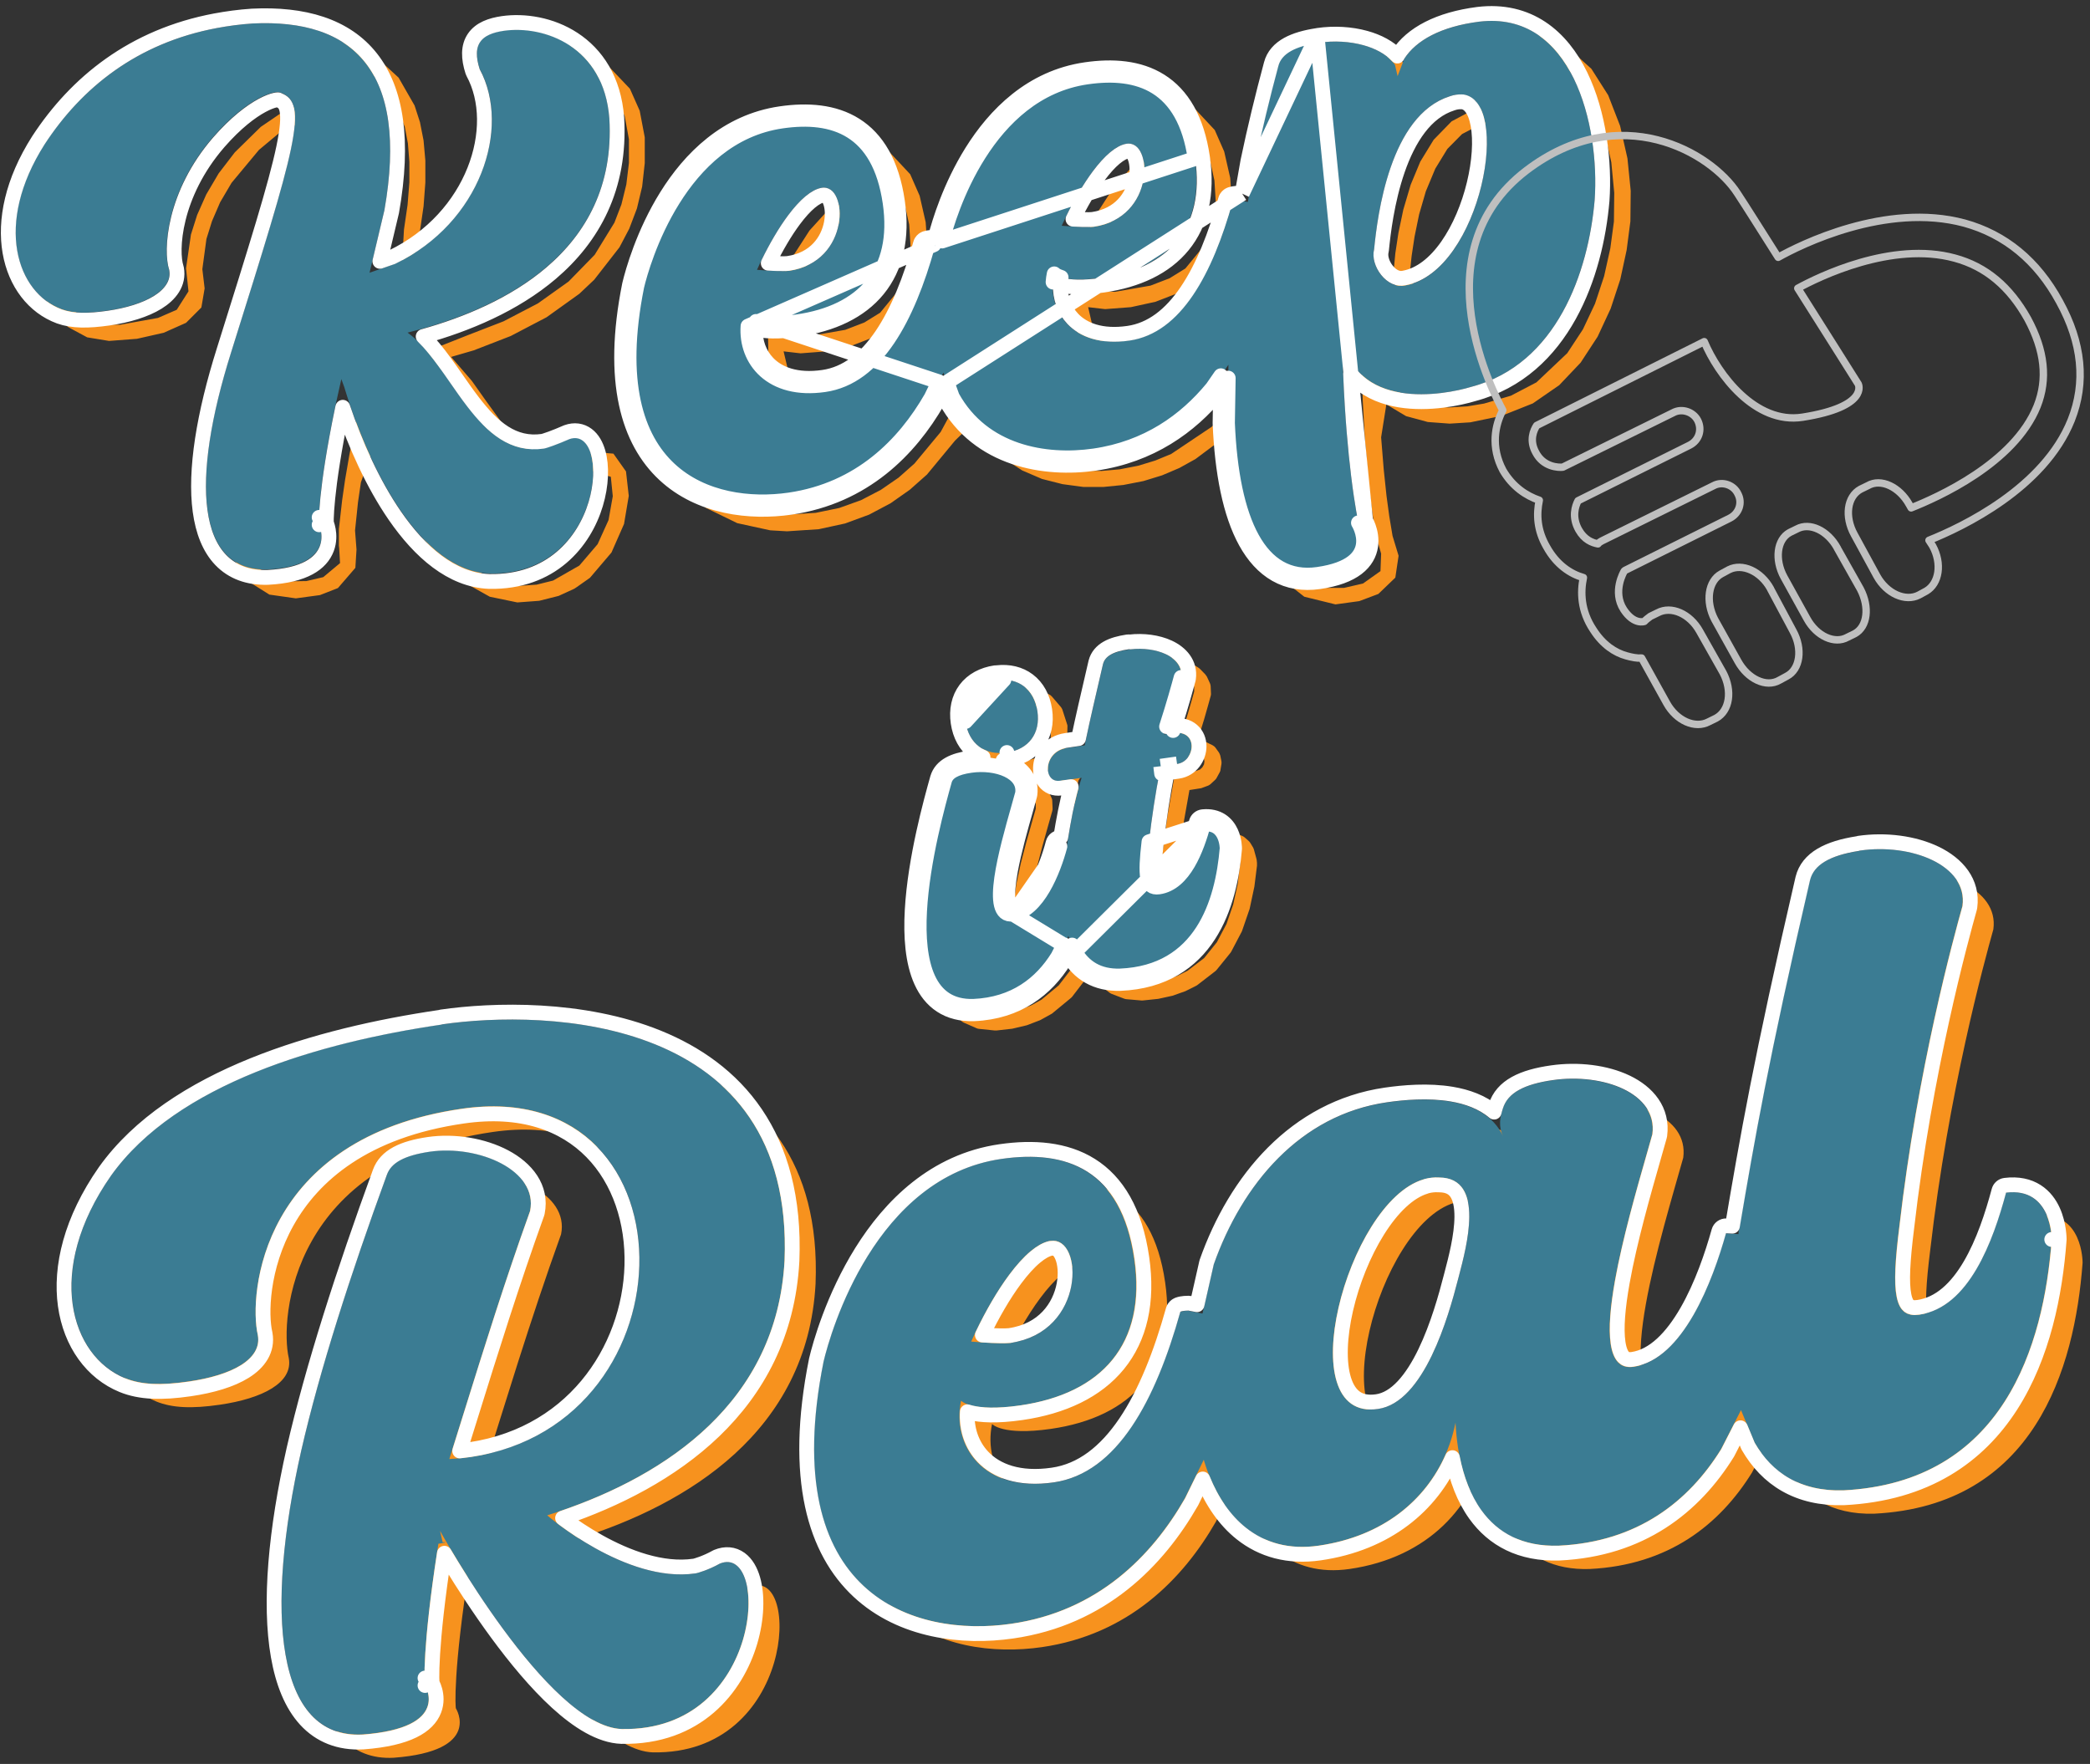 <svg width="282" height="238" viewBox="0 0 282 238" fill="none" xmlns="http://www.w3.org/2000/svg">
<rect x="0" y="0" width="282" height="238" fill="#333333" stroke="none"/>
<path fill-rule="evenodd" clip-rule="evenodd" d="M32.718 5.5L37.648 4.862L42.6 4.972L46.959 5.874L50.767 7.701L53.782 10.474L55.939 14.238L56.665 16.483L57.15 18.948L57.392 21.656V24.627L57.15 27.841L56.643 31.319L55.081 37.878L60.275 35.105L63.401 32.309L65.844 29.14L67.583 25.728L68.617 22.228L68.948 18.75L68.529 15.449L67.385 12.521L66.922 9.99C67.495 7.855 67.605 7.657 67.781 7.525L71.369 5.83L73.724 5.676L76.167 5.94L78.632 6.644C81.076 7.899 81.141 7.943 81.207 7.987L84.993 11.971L86.314 14.943L86.996 18.53V22.008L86.644 25.178L85.94 28.127L84.905 30.856L83.585 33.366L80.173 37.746L78.17 39.639L73.746 42.808L68.903 45.34L63.907 47.276L60.87 48.157L63.665 51.392L65.646 54.188L67.627 56.917L69.63 59.25L72.975 61.672L75.507 62.266L77.994 61.848L80.107 60.989L82.77 61.209L84.465 63.608L84.839 66.91L84.201 70.696L82.506 74.548L79.601 77.96C77.598 79.368 77.554 79.412 77.488 79.434L75.375 80.403L72.755 81.063L69.806 81.283L66.086 80.513L62.696 78.62L59.637 75.847L56.93 72.413L54.508 68.451L52.395 64.181L50.59 59.757L48.697 65.083L48.301 67.791L47.905 71.576L48.103 74.152L47.949 76.617L45.594 79.346L43.173 80.293L39.915 80.733L36.349 80.227L33.51 78.444L31.617 75.516L30.627 71.731L30.428 67.218L30.935 62.068L32.079 56.279L33.84 49.984L35.403 44.987L36.79 40.519L38.022 36.513L39.101 32.947L40.025 29.8L40.796 27.026L41.412 24.627L42.204 20.863L42.402 18.332L41.148 16.285L37.868 17.782L34.941 20.225L31.243 24.671L29.702 27.291L28.602 29.844L27.853 32.243L27.303 36.315L27.611 38.912L27.171 41.488L25.102 43.557L22.086 44.899L18.477 45.714L14.713 46L11.763 45.516C9.298 44.195 9.21 44.151 9.122 44.063C7.273 42.236 7.229 42.17 7.163 42.082L5.842 39.793L4.94 36.799L4.698 33.41L5.204 29.668L6.525 25.728L8.726 21.612L10.773 18.75L13.062 16.087L15.615 13.622L18.455 11.399L21.558 9.44L24.97 7.767L28.668 6.424L32.674 5.434L32.718 5.5ZM33.246 7.635L29.46 8.559L25.982 9.814L22.791 11.377L19.863 13.226L17.2 15.317L14.779 17.628L12.6 20.137L10.663 22.822L8.616 26.63L7.405 30.196L6.921 33.476L7.097 36.403L7.823 38.89L10.553 42.478L13.458 43.755L16.188 43.821L21.316 42.896L23.847 41.796L25.432 39.309L25.102 36.205L25.762 31.649L26.599 29.008L27.831 26.234L29.504 23.395L31.683 20.555L35.183 17.122L38.154 15.097L40.267 14.238L43.371 15.097C44.471 17.056 44.493 17.166 44.515 17.298L44.581 19.763L44.053 23.131L42.931 27.665L42.16 30.46L41.236 33.63L40.157 37.196L38.925 41.202L37.538 45.67L35.997 50.6L34.28 56.741L33.158 62.31L32.674 67.24L32.828 71.334L33.664 74.592L35.073 76.815L38.352 78.444L41.346 78.4L43.613 77.871L45.88 75.979C45.77 73.844 45.748 73.755 45.726 73.668V71.378L46.166 67.482L46.562 64.731L47.135 61.407L47.905 57.489L48.742 53.726L51.251 54.694L52.66 58.942L54.398 63.212L56.423 67.306L58.712 71.048L61.266 74.284L63.973 76.771L66.879 78.422L69.85 79.06L72.403 78.884L74.626 78.334L78.17 76.309L80.635 73.425L82.11 70.168L82.682 66.954L82.418 64.335L79.777 63.498L77.4 64.313L73.812 64.225L70.73 62.948L68.177 60.879L65.866 58.194L63.885 55.443L61.992 52.757L60.055 50.336C57.678 48.179 57.568 47.761 57.656 47.386L63.159 45.207L67.935 43.358L72.579 40.937L76.717 37.988L80.239 34.378L82.902 30.042L83.849 27.577L84.509 24.891L84.861 21.986V18.794L84.289 15.669L83.21 13.16L79.953 9.726L75.881 8.075L71.897 7.943L69.498 9V11.663L70.774 15.031L71.215 18.662L70.862 22.514L69.718 26.432L67.803 30.196L65.14 33.696L61.728 36.777L57.59 39.286L53.958 40.585L54.508 30.966L54.993 27.643L55.235 24.605V21.832L55.037 19.345L54.618 17.122L53.144 13.358L50.965 10.606L48.169 8.691L42.446 7.129L37.846 7.019L33.224 7.613L33.246 7.635ZM181.467 7.459C181.467 7.459 181.577 7.459 181.643 7.459L184.725 7.327L187.872 7.811L190.689 8.978L193.903 8.273L196.302 6.644L199.362 5.434L203.06 4.663L205.481 4.553C207.792 4.84 207.858 4.862 207.924 4.884L211.644 6.49L214.725 9.286L216.992 12.851L218.599 16.989L219.59 21.37L220.03 25.75L219.986 29.866L219.48 33.74L218.621 37.702L217.323 41.642L215.562 45.428L213.273 48.927L210.389 51.965L206.823 54.43L202.619 56.103L198.393 56.983L195.598 57.159L192.648 56.939L189.721 56.147L187.058 54.562L186.353 59.008L186.706 63.366L187.08 66.91L187.454 69.662L187.894 72.303L188.709 74.988L188.268 77.938L185.979 80.139L183.404 81.107L180.19 81.547L175.986 80.513C173.565 78.62 173.477 78.554 173.433 78.466L171.76 76.111L170.329 72.897L169.295 69.111L168.613 64.797L168.238 60.021L168.304 55.685L165.069 59.118L161.305 61.936L159.126 63.146L156.793 64.137L154.284 64.907L151.576 65.435L148.913 65.7H146.162L143.366 65.325L140.593 64.621L137.929 63.476L135.442 61.87L133.219 59.735L131.348 57.027L128.861 59.449L125.075 64.027L122.764 66.074L120.167 67.901L117.261 69.441L114.026 70.63L110.482 71.4L106.19 71.686L103.923 71.554L99.477 70.586L95.272 68.539L91.663 65.193L90.188 62.992L88.999 60.417L88.141 57.446L87.635 54.078L87.525 50.292L87.833 46.066L88.581 41.378L89.528 38.098L91.531 33.123L93.578 29.382L96.263 25.662L99.719 22.294L103.945 19.675L106.366 18.75L109.007 18.156L111.715 17.914L114.312 18.024L116.777 18.574C119.154 19.675 119.242 19.719 119.308 19.763L122.808 23.505L124.085 26.41L124.899 29.976L125.141 33.476L124.789 36.645L123.843 39.463C122.28 41.972 122.236 42.038 122.17 42.104C120.233 43.997 120.167 44.041 120.101 44.085L117.768 45.538L114.818 46.682L111.494 47.408L108.017 47.673L105.728 47.408L106.476 50.556L108.611 52.779L112.287 53.836L114.752 53.704L116.997 53.065L120.893 50.204L124.151 45.406L125.515 42.456L126.726 39.199L127.804 35.721L129.874 34.532L130.6 32.111L132.603 27.137L134.65 23.373L137.335 19.653L140.791 16.285L145.017 13.666L147.46 12.764L150.101 12.169L152.809 11.927L155.406 12.037L157.871 12.587C160.248 13.688 160.337 13.732 160.403 13.798L163.902 17.54L165.179 20.445L165.993 24.011L166.235 27.511L165.883 30.68L164.937 33.498C163.374 36.007 163.33 36.073 163.264 36.139C161.327 38.01 161.261 38.076 161.195 38.12L158.862 39.573L155.912 40.717L152.589 41.444L149.111 41.708L146.822 41.444L147.548 44.591L149.683 46.814L153.359 47.871L155.824 47.739L158.069 47.1L161.965 44.239L165.223 39.441L166.588 36.491L167.798 33.233L168.855 29.756C170.814 28.831 170.902 28.831 171.012 28.853L171.848 24.583L173.323 18.046L174.996 11.487L177.109 8.846C179.09 8.009 179.156 7.987 179.222 7.987L181.357 7.547L181.467 7.459ZM181.819 9.638L179.86 10.034L177.637 11.245L175.568 18.442L174.115 24.891L173.169 30.262L170.858 30.966L169.955 33.938L168.679 37.35L167.204 40.497L165.509 43.315C163.66 45.67 163.616 45.714 163.572 45.758L161.547 47.585L159.104 49.015L156.353 49.83L153.403 50.006L150.872 49.61C148.649 48.663 148.561 48.619 148.473 48.553L145.743 45.692C144.929 43.689 144.907 43.601 144.885 43.513L144.819 39.639L147.328 39.221L150.454 39.375L155.23 38.538L157.805 37.548L159.94 36.227L162.912 32.595L163.726 30.24L164.056 27.489L163.858 24.341L163.154 21.15L162.097 18.662L159.148 15.493L155.23 14.15L150.586 14.238L148.231 14.744L146.074 15.537L142.266 17.848L139.14 20.863L136.609 24.341L134.65 27.907L133.241 31.231L132.317 33.938C131.722 36.447 131.546 36.711 131.304 36.865L128.795 39.859L127.518 43.27L126.044 46.418L124.349 49.235C122.5 51.591 122.456 51.635 122.412 51.679L120.387 53.505L117.944 54.936L115.192 55.751L112.243 55.927L109.712 55.531C107.466 54.606 107.4 54.54 107.312 54.474L104.561 51.613C103.747 49.61 103.725 49.522 103.703 49.456L103.637 45.582L106.146 45.163L109.271 45.34L114.048 44.503L116.623 43.513L118.758 42.192L121.729 38.56L122.544 36.205L122.874 33.454L122.676 30.306L121.972 27.114L120.915 24.627L117.966 21.458L114.048 20.115L109.403 20.203L107.048 20.709L104.891 21.502L101.083 23.813L97.958 26.828L95.427 30.306L93.468 33.872L92.059 37.196L91.134 39.903L89.946 46.11L89.66 50.116L89.748 53.66L90.188 56.741L90.98 59.492L92.015 61.782L94.744 65.303L98.09 67.615L101.964 68.957L105.992 69.441L110.042 69.199L113.233 68.539L116.183 67.482L118.846 66.096L121.245 64.445L123.38 62.552L126.924 58.282L129.984 52.647L133.153 55.905L134.738 58.238L138.81 61.517L143.564 63.168L146.118 63.498L148.649 63.542L151.092 63.322L153.579 62.838L155.89 62.134L158.025 61.253L163.506 57.578L166.412 54.54L168.503 51.48L170.395 59.911L170.748 64.511L171.386 68.583L172.354 72.149L173.609 75.01L175.128 77.167L178.98 79.324H181.335L183.91 78.73L186.265 77.057L186.353 74.702L185.605 72.039L185.099 68.715L184.703 65.501L184.152 59.162L183.866 53.946L183.69 47.959L186.243 49.434L187.52 51.921L190.469 54.1L192.913 54.782L195.444 54.98L197.997 54.826L200.242 54.452L203.852 53.395L207.308 51.591L211.468 47.651L213.581 44.437L215.21 40.981L216.442 37.261L217.279 33.498L217.763 29.888L217.807 26.014L217.411 21.898L216.486 17.76L215.055 13.996L213.03 10.783L210.499 8.449L207.33 7.085L203.39 6.931L200.044 7.613L197.403 8.647L194.123 11.421C193.111 14.04 192.67 14.326 192.186 14.304L190.91 12.191L187.41 10.078L184.681 9.638L181.797 9.77L181.819 9.638ZM200.748 14.436C200.903 14.414 201.057 14.436 201.211 14.458L203.742 15.823L205.195 19.147L205.393 23.461L205.129 25.772L204.644 28.149L203.962 30.548L201.981 35.148L199.296 38.934L195.774 41.62C193.595 42.346 193.507 42.368 193.397 42.368C191.152 42.082 191.042 42.038 190.976 41.994L188.642 39.661L187.96 37.46L188.268 34.18L188.686 31.429L189.347 28.281L190.337 24.935L191.636 21.81L193.441 18.86L195.862 16.373L198.922 14.744L200.726 14.436H200.748ZM114.29 27.07C114.422 27.026 114.554 27.005 114.686 27.005L117.503 28.809C118.098 30.966 118.098 31.076 118.098 31.165L117.261 35.435L113.607 39.331L110.46 40.365H107.246C104.759 39.375 104.759 38.978 104.913 38.648L106.916 34.686L109.227 31.099L111.627 28.457L114.29 27.049V27.07ZM155.406 21.128C155.538 21.084 155.67 21.061 155.802 21.061L158.62 22.866C159.214 25.023 159.214 25.111 159.214 25.222L158.378 29.492L154.724 33.388L151.576 34.422H148.363C145.875 33.432 145.875 33.035 146.029 32.705L148.032 28.743L150.344 25.156L152.743 22.514L155.406 21.084V21.128ZM200.859 16.659L199.67 16.835L197.271 18.09L195.29 20.093L193.661 22.756L192.384 25.816L191.482 28.919L190.866 31.913L190.469 34.532L190.183 37.261L191.482 39.727H194.761L197.667 37.526L200.132 34.026L201.937 29.8L202.994 25.376L203.258 21.304L202.707 18.332L200.881 16.659H200.859ZM114.818 29.228L114.048 29.492L112.001 31.209L109.844 34.114L107.599 38.208H110.042L112.397 37.504L115.214 34.62L115.897 31.209L114.818 29.228ZM155.934 23.285L155.164 23.549L153.117 25.266L150.96 28.171L148.715 32.265H151.158L153.491 31.561L156.309 28.677L156.991 25.266L155.912 23.285H155.934Z" fill="#F7921E"/>
<path fill-rule="evenodd" clip-rule="evenodd" d="M29.262 3.783C30.803 3.497 32.41 3.277 34.082 3.167C47.597 2.506 55.191 9.506 51.867 28.369L49.864 36.799L53.298 35.589C64.765 30.086 69.035 17.276 64.721 9.286C63.643 5.94 64.919 4.553 67.979 4.113C73.35 3.343 81.494 6.16 82.22 15.955C83.277 34.092 67.561 41.752 54.993 44.877C61.002 49.169 64.281 61.804 73.394 60.483C73.768 60.417 75.177 59.933 76.827 59.206C82.506 57.203 81.67 77.673 66.042 77.387C56.886 77.057 49.864 63.587 46.452 52.229L46.056 51.15L45.22 54.914C42.887 66.118 42.975 70.74 43.063 70.74C43.063 70.74 45.638 76.331 36.107 76.837C26.467 77.123 25.74 64.731 31.177 47.519C39.893 19.741 41.764 13.82 37.846 12.499C37.274 12.103 33.51 13.028 28.734 18.508C22.439 25.772 21.932 33.696 22.813 36.403C23.319 39.199 19.489 41.179 14.515 41.906C11.741 42.302 9.87 42.28 8.33 41.73C2.233 39.485 -0.871 30.24 5.996 19.455C10.993 11.883 18.477 5.808 29.262 3.783ZM177.967 5.764C182.061 5.17 186.507 6.27 188.224 8.757L188.576 10.276L189.479 7.921C191.086 5.434 194.431 3.607 199.56 2.925C212.15 1.406 215.87 16.901 215.166 26.983C214.307 36.689 210.059 49.147 198.547 52.185C194.894 53.307 182.59 55.575 181.071 45.031C181.379 62.068 183.294 70.542 183.294 70.542C183.294 70.542 186.86 76.199 177.835 77.497C169.889 78.642 166.169 70.19 165.619 57.093L165.751 49.213L163.594 52.339C159.94 56.785 154.79 60.483 147.636 61.517C141.055 62.464 132.625 61.055 128.487 53.55L127.298 50.27L125.647 53.66C122.016 59.977 116.051 66.074 106.52 67.46C95.977 68.979 80.745 64.445 85.918 38.626C86.71 35.281 91.597 18.332 105.486 16.329C112.485 15.317 118.648 17.364 120.101 27.335C121.465 36.733 116.469 42.148 107.555 43.425C102.184 44.195 101.083 42.896 101.083 42.896C100.071 47.783 103.461 53.021 111.23 51.899C118.23 50.886 122.456 42.83 125.163 33.145C125.163 33.102 125.537 33.013 126.066 32.991L126.968 33.167L127.056 32.661C127.849 29.316 132.735 12.367 146.624 10.364C153.623 9.352 159.786 11.399 161.217 21.37C162.582 30.768 157.585 36.183 148.671 37.46C143.3 38.23 142.2 36.931 142.2 36.931C141.187 41.818 144.577 47.056 152.347 45.934C159.346 44.921 163.572 36.865 166.279 27.18C166.279 27.137 166.654 27.049 167.182 27.026L168.371 27.247L169.317 21.876C170.219 17.562 171.276 13.204 172.465 8.868C172.905 7.129 174.82 6.182 177.989 5.72L177.967 5.764ZM197.205 12.741C196.742 12.719 196.214 12.786 195.642 12.984C187.498 15.537 185.847 29.183 185.407 33.652C184.835 35.853 187.146 39.088 189.633 38.516C199.824 36.667 204.204 13.138 197.183 12.741H197.205ZM110.922 25.332C108.039 25.75 104.517 31.142 102.14 36.403C104.121 36.579 105.882 36.623 106.476 36.535C114.818 35.325 114.466 24.803 110.922 25.332ZM152.038 19.389C149.155 19.807 145.633 25.2 143.256 30.46C145.237 30.636 146.998 30.68 147.592 30.592C155.934 29.382 155.582 18.86 152.038 19.389Z" fill="#3B7C93"/>
<path d="M177.707 4.798C177.745 4.788 177.784 4.78 177.824 4.774C179.999 4.459 182.275 4.59 184.255 5.142C185.931 5.608 187.48 6.401 188.546 7.562C188.57 7.498 188.602 7.436 188.639 7.378C190.471 4.543 194.157 2.612 199.432 1.933L199.44 1.932C202.812 1.525 205.645 2.258 207.961 3.792C210.259 5.314 211.986 7.584 213.247 10.165C215.76 15.309 216.524 21.89 216.163 27.052L216.162 27.068C215.736 32.015 214.433 37.704 211.734 42.57C209.03 47.445 204.895 51.538 198.822 53.147C196.916 53.73 192.772 54.614 188.847 53.97C186.864 53.644 184.874 52.919 183.268 51.506C182.896 51.179 182.549 50.819 182.23 50.424C182.471 56.248 182.893 60.79 183.291 64.054C183.547 66.162 183.794 67.736 183.975 68.78C184.066 69.302 184.14 69.692 184.192 69.948C184.211 70.043 184.226 70.12 184.239 70.178C184.263 70.223 184.291 70.275 184.321 70.335C184.417 70.523 184.54 70.79 184.654 71.115C184.878 71.753 185.089 72.674 184.938 73.681C184.781 74.722 184.247 75.784 183.102 76.658C181.984 77.511 180.331 78.148 177.978 78.487M177.707 4.798L184.269 70.322C184.269 70.322 184.269 70.322 183.294 70.542C183.294 70.542 186.86 76.199 177.835 77.497C169.889 78.642 166.169 70.19 165.619 57.093L165.721 51.018L164.696 52.503M177.707 4.798C176.137 5.038 174.787 5.414 173.741 5.992C172.64 6.601 171.827 7.468 171.52 8.656C170.349 13.007 169.289 17.382 168.382 21.715C168.38 21.726 168.378 21.736 168.376 21.746L167.605 26.124M177.707 4.798L167.605 26.124M177.978 78.487L177.843 77.548L177.978 78.487C177.978 78.487 177.978 78.487 177.978 78.487ZM177.978 78.487C175.797 78.801 173.847 78.461 172.158 77.504C170.482 76.553 169.138 75.037 168.078 73.119C165.974 69.308 164.897 63.735 164.62 57.135C164.619 57.116 164.619 57.096 164.619 57.077L164.696 52.503M164.696 52.503L164.417 52.907C164.401 52.93 164.385 52.952 164.367 52.974C160.587 57.573 155.226 61.43 147.779 62.507L147.779 62.507C141.021 63.479 132.045 62.074 127.611 54.032C127.586 53.987 127.564 53.939 127.547 53.89L127.163 52.832L126.547 54.097C126.541 54.109 126.535 54.121 126.529 54.132C126.524 54.141 126.519 54.149 126.514 54.158C122.788 60.639 116.598 67.005 106.664 68.45L106.663 68.45C101.234 69.232 94.432 68.486 89.644 64.027C84.809 59.524 82.316 51.516 84.937 38.43C84.94 38.418 84.942 38.407 84.945 38.396C85.354 36.668 86.805 31.479 89.942 26.445C93.076 21.416 97.986 16.4 105.343 15.339C108.953 14.817 112.522 15.055 115.405 16.866C118.324 18.7 120.336 22.013 121.09 27.191L121.09 27.191C121.802 32.093 120.87 36.1 118.457 39.057C116.057 42 112.313 43.753 107.697 44.414C104.932 44.811 103.178 44.689 102.07 44.421C102.016 44.408 101.963 44.395 101.911 44.381C101.862 46.102 102.434 47.748 103.588 48.962C105.01 50.457 107.449 51.435 111.087 50.909C114.209 50.457 116.799 48.431 118.978 45.213C121.156 41.998 122.851 37.693 124.191 32.909C124.247 32.677 124.373 32.522 124.438 32.453C124.532 32.352 124.626 32.293 124.674 32.265C124.773 32.207 124.865 32.174 124.914 32.158C125.023 32.121 125.141 32.096 125.246 32.078C125.467 32.039 125.75 32.013 126.066 32.013C126.114 32.013 126.163 32.017 126.211 32.024C126.733 29.974 128.193 25.171 131.102 20.502C134.236 15.473 139.146 10.458 146.503 9.397C150.113 8.874 153.682 9.112 156.565 10.923C159.484 12.757 161.496 16.07 162.251 21.247L162.251 21.248C162.962 26.15 162.03 30.157 159.617 33.114C157.217 36.057 153.473 37.81 148.857 38.471C146.092 38.868 144.339 38.746 143.231 38.478C143.176 38.465 143.123 38.452 143.072 38.438C143.022 40.159 143.595 41.805 144.749 43.019C146.17 44.514 148.609 45.492 152.247 44.966C155.369 44.515 157.959 42.488 160.139 39.27C162.317 36.055 164.012 31.75 165.351 26.965C165.407 26.734 165.533 26.579 165.598 26.51C165.692 26.41 165.787 26.35 165.834 26.322C165.933 26.264 166.026 26.231 166.074 26.215C166.184 26.178 166.301 26.153 166.407 26.135C166.627 26.096 166.91 26.07 167.226 26.07C167.287 26.07 167.348 26.076 167.408 26.087L167.605 26.124M164.696 52.503L164.726 50.699L163.594 52.339C159.94 56.785 154.79 60.483 147.636 61.517C141.055 62.464 132.625 61.055 128.487 53.55L127.773 51.579L167.605 26.124M29.079 2.8L29.077 2.8C17.987 4.882 10.283 11.12 5.181 18.93L5.181 18.93L5.175 18.94C1.638 24.495 0.608 29.752 1.338 33.987C2.068 38.219 4.57 41.425 8.006 42.69L8.006 42.69L8.015 42.694C9.792 43.328 11.863 43.32 14.678 42.918L14.681 42.917C17.239 42.544 19.589 41.838 21.266 40.803C22.929 39.778 24.18 38.242 23.819 36.247C23.811 36.201 23.799 36.156 23.784 36.111C23.425 35.025 23.297 32.581 24.075 29.455C24.843 26.369 26.474 22.712 29.511 19.208C31.833 16.543 33.877 15.025 35.363 14.225C36.109 13.823 36.697 13.611 37.098 13.519C37.281 13.477 37.405 13.464 37.476 13.463C37.499 13.473 37.523 13.482 37.547 13.49C37.913 13.614 38.147 13.77 38.309 13.953C38.472 14.135 38.62 14.409 38.712 14.863C38.904 15.822 38.806 17.379 38.273 19.927C37.22 24.965 34.609 33.286 30.268 47.119L30.223 47.262C30.223 47.262 30.223 47.263 30.223 47.263C27.491 55.922 26.26 63.499 26.997 68.937C27.367 71.665 28.246 73.957 29.785 75.556C31.351 77.184 33.494 77.981 36.137 77.903L36.16 77.902C41.084 77.64 43.34 76.03 44.096 74.016C44.451 73.066 44.413 72.159 44.301 71.516C44.245 71.191 44.167 70.921 44.102 70.728C44.077 70.653 44.053 70.589 44.033 70.537C44.029 70.418 44.027 70.22 44.034 69.935C44.049 69.356 44.101 68.454 44.228 67.195C44.483 64.68 45.038 60.761 46.197 55.191L46.25 54.954C47.954 60.015 50.329 65.302 53.27 69.569C56.644 74.464 60.935 78.258 66.004 78.453L66.024 78.453C74.4 78.606 78.837 73.142 80.382 67.996C81.148 65.446 81.24 62.878 80.696 61.01C80.425 60.081 79.965 59.217 79.236 58.67C78.454 58.082 77.49 57.956 76.495 58.307C76.471 58.316 76.448 58.325 76.425 58.335C75.619 58.69 74.875 58.984 74.29 59.197C73.998 59.303 73.749 59.387 73.557 59.448C73.46 59.478 73.381 59.501 73.32 59.518C73.307 59.521 73.295 59.524 73.284 59.527C73.27 59.531 73.257 59.534 73.247 59.536C73.239 59.538 73.233 59.539 73.228 59.541C69.272 60.104 66.5 57.708 63.823 54.22C63.035 53.195 62.314 52.157 61.584 51.106C61.047 50.333 60.505 49.553 59.928 48.765C59.046 47.561 58.116 46.392 57.101 45.4C62.973 43.762 69.364 41.11 74.364 36.851C79.94 32.101 83.767 25.36 83.218 15.941L83.217 15.925C82.832 10.725 80.454 7.286 77.389 5.28C74.365 3.299 70.735 2.752 67.837 3.167L67.837 3.167C66.237 3.398 64.789 3.909 63.976 5.085C63.143 6.29 63.197 7.859 63.77 9.637C63.789 9.695 63.813 9.752 63.842 9.806C67.817 17.148 63.952 29.357 52.916 34.685L51.258 35.259L52.84 28.6C52.845 28.581 52.849 28.562 52.852 28.543C54.532 19.006 53.51 12.186 50.075 7.828C46.615 3.438 40.943 1.83 34.033 2.168L34.017 2.169C32.299 2.282 30.652 2.508 29.079 2.8ZM37.534 13.465C37.534 13.466 37.528 13.465 37.518 13.464C37.529 13.464 37.534 13.465 37.534 13.465ZM43.969 70.389C43.969 70.389 43.969 70.389 43.969 70.39C43.954 70.396 43.847 70.445 43.063 70.806L43.969 70.389ZM43.063 69.806C43.313 69.806 43.504 69.891 43.64 69.99C43.474 69.872 43.274 69.806 43.063 69.806ZM126.688 51.522L125.647 53.66C122.016 59.977 116.051 66.074 106.52 67.46C95.977 68.979 80.745 64.445 85.918 38.626C86.71 35.281 91.597 18.332 105.486 16.329C112.485 15.317 118.648 17.364 120.101 27.335C121.465 36.733 116.469 42.148 107.555 43.425C104.568 43.853 102.902 43.642 102.012 43.37L126.688 51.522ZM100.929 44.004C100.606 48.536 104.046 52.937 111.23 51.899C118.23 50.886 122.456 42.83 125.163 33.145C125.163 33.103 125.509 33.02 126.006 33.014L100.929 44.004ZM146.646 10.386C153.645 9.374 159.808 11.421 161.261 21.392L127.118 32.517C128.025 28.813 132.974 12.358 146.646 10.386ZM142.244 36.953C142.167 37.322 142.116 37.692 142.09 38.061L143.172 37.427C142.461 37.209 142.244 36.953 142.244 36.953ZM197.157 13.74C197.208 13.743 197.258 13.741 197.308 13.736C197.785 13.807 198.174 14.049 198.51 14.48C198.909 14.992 199.231 15.778 199.424 16.834C199.809 18.942 199.626 21.828 198.899 24.826C198.175 27.815 196.933 30.82 195.284 33.168C193.627 35.528 191.641 37.114 189.454 37.51C189.44 37.513 189.425 37.516 189.411 37.519C188.666 37.689 187.821 37.318 187.144 36.475C186.46 35.625 186.192 34.584 186.375 33.881C186.388 33.831 186.397 33.78 186.402 33.728C186.621 31.519 187.135 27.094 188.58 22.924C190.045 18.7 192.35 15.064 195.941 13.938C195.951 13.935 195.96 13.932 195.969 13.928C196.426 13.771 196.827 13.725 197.157 13.74ZM111.066 26.321L111.07 26.321C111.328 26.282 111.673 26.378 111.977 27.085C112.282 27.792 112.402 28.886 112.174 30.096C111.725 32.474 110.003 35.013 106.332 35.545L106.329 35.546C106.131 35.575 105.625 35.591 104.857 35.569C104.496 35.558 104.093 35.54 103.662 35.514C104.705 33.374 105.909 31.3 107.142 29.65C107.884 28.658 108.616 27.845 109.31 27.265C110.014 26.675 110.605 26.388 111.066 26.321ZM152.182 20.378L152.186 20.378C152.445 20.339 152.789 20.435 153.093 21.142C153.398 21.849 153.518 22.943 153.29 24.153C152.842 26.532 151.119 29.07 147.449 29.603L147.446 29.603C147.247 29.632 146.741 29.648 145.973 29.626C145.612 29.615 145.209 29.597 144.778 29.571C145.821 27.431 147.026 25.357 148.258 23.707C149 22.715 149.732 21.902 150.426 21.322C151.131 20.733 151.721 20.445 152.182 20.378Z" stroke="white" stroke-width="2" stroke-linejoin="round"/>
<path fill-rule="evenodd" clip-rule="evenodd" d="M154.966 88.745C154.966 88.745 155.098 88.745 155.186 88.745H157.805C157.805 88.745 157.959 88.723 158.025 88.745L159.28 88.987C159.28 88.987 159.39 89.009 159.434 89.031L160.557 89.427C160.557 89.427 160.689 89.493 160.755 89.515L161.701 90.088C161.701 90.088 161.855 90.198 161.921 90.264L162.626 90.99C162.626 90.99 162.78 91.188 162.846 91.298L163.242 92.157C163.308 92.289 163.33 92.421 163.352 92.575L163.396 93.587C163.396 93.697 163.396 93.807 163.352 93.917L163 95.194L162.472 97.043L161.789 99.266L161.525 100.036H162.362C162.516 100.036 162.67 100.102 162.824 100.169L163.594 100.543C163.748 100.631 163.902 100.741 164.012 100.895L164.453 101.511C164.541 101.643 164.607 101.797 164.651 101.951L164.805 102.7C164.827 102.832 164.827 102.964 164.805 103.096L164.673 103.888C164.673 103.998 164.607 104.13 164.563 104.219L164.166 104.945C164.1 105.055 164.034 105.165 163.946 105.231L163.33 105.803C163.33 105.803 163.11 105.979 162.956 106.023L162.119 106.332C162.119 106.332 161.965 106.376 161.899 106.376L161.481 106.442L160.909 106.53L160.491 106.596L159.764 110.69L159.06 115.95L158.906 117.491L158.818 118.79V119.802L158.884 120.419L158.972 120.683L159.258 120.749L160.028 120.507L160.843 119.978L161.613 119.186L162.296 118.173L163.484 115.62L164.277 113.089C164.431 112.627 164.871 112.297 165.377 112.319L166.434 112.363C166.566 112.363 166.676 112.385 166.808 112.451L167.6 112.781C167.71 112.825 167.82 112.891 167.93 112.979L168.503 113.485C168.503 113.485 168.657 113.639 168.701 113.727L169.075 114.344C169.075 114.344 169.163 114.52 169.185 114.608L169.515 115.818C169.515 115.818 169.537 115.95 169.559 116.016L169.603 116.413V116.633C169.603 116.633 169.603 116.743 169.603 116.809L169.251 119.626L168.613 122.62L167.6 125.569C167.6 125.569 167.556 125.679 167.534 125.723L166.147 128.364C166.147 128.364 166.081 128.496 166.037 128.541L164.166 130.852C164.166 130.852 164.056 130.984 163.99 131.028L161.569 132.899C161.569 132.899 161.459 132.987 161.393 133.009L159.94 133.735L158.202 134.351L156.287 134.77L154.196 134.99C154.196 134.99 154.063 134.99 153.997 134.99L151.972 134.814C151.972 134.814 151.774 134.792 151.686 134.748L150.013 134.109C150.013 134.109 149.815 134.021 149.727 133.955L148.385 132.899C148.385 132.899 148.231 132.767 148.187 132.679L147.152 131.27L147.064 131.094L146.734 131.754C146.734 131.754 146.668 131.864 146.624 131.93L144.665 134.483C144.665 134.483 144.555 134.616 144.489 134.66L141.98 136.729C141.98 136.729 141.869 136.817 141.803 136.839L140.329 137.653L138.546 138.335L136.587 138.798L134.452 139.04C134.452 139.04 134.298 139.04 134.232 139.04L132.097 138.82C131.987 138.82 131.877 138.776 131.766 138.732L130.05 137.983C130.05 137.983 129.83 137.873 129.741 137.785L128.421 136.574C128.421 136.574 128.267 136.42 128.223 136.332L127.254 134.726C127.254 134.726 127.188 134.593 127.144 134.505L126.484 132.568C126.484 132.568 126.462 132.458 126.44 132.392L126.044 130.169L125.89 127.638L125.934 124.997L126.506 119.626L127.474 114.498L128.003 112.186L128.509 110.161L128.971 108.445L129.345 107.124C129.345 107.124 129.389 106.97 129.433 106.882L129.83 106.133C129.896 106.001 130.006 105.891 130.116 105.803L130.842 105.231C130.842 105.231 131.018 105.121 131.106 105.077L132.141 104.659C132.141 104.659 132.273 104.615 132.317 104.615L133.659 104.329C133.659 104.329 133.791 104.329 133.88 104.307H135.596L134.606 103.844C134.452 103.778 134.32 103.69 134.232 103.558L133.043 102.172C132.955 102.061 132.867 101.929 132.823 101.797L132.185 99.816C132.141 99.706 132.119 99.574 132.141 99.442L132.185 97.373C132.185 97.219 132.229 97.087 132.273 96.955L133.021 95.282C133.087 95.128 133.197 94.996 133.307 94.908L134.716 93.697C134.716 93.697 134.958 93.521 135.09 93.477L137.071 92.839C137.181 92.795 137.313 92.795 137.445 92.795L139.47 92.839C139.624 92.839 139.756 92.883 139.888 92.949L141.561 93.697C141.715 93.763 141.825 93.873 141.935 93.984L143.124 95.37C143.212 95.48 143.3 95.612 143.344 95.744L143.982 97.725C144.027 97.835 144.049 97.967 144.027 98.078L143.982 100.147C143.982 100.301 143.938 100.433 143.894 100.565L143.146 102.238C143.08 102.392 142.992 102.524 142.86 102.612L141.473 103.8C141.473 103.8 141.231 103.976 141.099 104.02L139.162 104.659C139.052 104.703 138.92 104.725 138.788 104.703H138.568L139.272 104.945C139.338 104.967 139.404 105.011 139.47 105.033L140.395 105.605C140.395 105.605 140.549 105.715 140.615 105.781L141.297 106.508C141.297 106.508 141.451 106.706 141.495 106.816L141.891 107.674C141.958 107.806 141.98 107.938 141.98 108.07L142.024 109.083C142.024 109.193 142.024 109.303 141.98 109.435L141.363 111.614L140.637 114.211L139.933 116.941L139.36 119.604L139.052 121.893V123.654L139.184 124.094L139.272 124.248H139.404L140.263 123.962L141.121 123.324L141.958 122.377L142.728 121.189L144.049 118.327L144.885 115.686C144.973 115.422 145.149 115.202 145.369 115.07L145.919 114.982L146.58 111.108L147.306 108.291L146.58 108.401L146.03 108.489C146.03 108.489 145.853 108.489 145.765 108.489L144.995 108.423C144.797 108.423 144.599 108.335 144.423 108.202L143.894 107.784C143.74 107.674 143.63 107.52 143.564 107.366L143.278 106.728C143.212 106.596 143.19 106.464 143.19 106.332L143.146 105.539C143.146 105.429 143.146 105.297 143.19 105.187L143.41 104.373C143.432 104.263 143.498 104.152 143.542 104.064L144.049 103.316C144.049 103.316 144.203 103.118 144.291 103.052L145.083 102.458C145.083 102.458 145.303 102.326 145.413 102.282L146.492 101.951C146.492 101.951 146.602 101.929 146.668 101.907L147.9 101.731L148.275 101.665L148.627 100.058L149.199 97.461L149.859 94.6L150.608 91.43C150.608 91.43 150.652 91.254 150.696 91.188L151.07 90.462C151.136 90.33 151.246 90.198 151.356 90.11L152.06 89.537C152.06 89.537 152.237 89.405 152.347 89.361L153.381 88.943C153.381 88.943 153.513 88.899 153.579 88.877L154.922 88.591L154.966 88.745ZM155.318 90.924L154.174 91.166L153.381 91.474L152.985 91.782L152.787 92.179L152.082 95.216L151.422 98.055L150.85 100.631L150.344 102.986C150.256 103.448 149.881 103.778 149.419 103.844L148.275 104.02L147.13 104.197L146.316 104.461L145.831 104.835L145.523 105.297L145.391 105.781V106.177L145.501 106.376L145.567 106.42H145.875L146.294 106.398L147.02 106.288L148.671 106.045C149.023 106.001 149.397 106.133 149.639 106.398C149.881 106.662 149.969 107.058 149.881 107.41L148.759 111.658L147.966 116.236V116.501C147.9 116.809 147.746 117.095 147.504 117.293L146.668 117.469L146.03 119.45L144.665 122.377C144.665 122.377 144.621 122.466 144.577 122.51L143.718 123.83C143.718 123.83 143.652 123.918 143.63 123.962L142.64 125.063C142.64 125.063 142.53 125.173 142.464 125.217L141.363 126.009C141.363 126.009 141.165 126.119 141.055 126.163L139.844 126.56C139.712 126.604 139.58 126.626 139.426 126.604L138.788 126.56C138.612 126.56 138.414 126.493 138.26 126.383L137.797 126.097C137.643 126.009 137.533 125.877 137.445 125.745L137.137 125.217C137.137 125.217 137.027 125.019 137.005 124.909L136.829 124.182C136.829 124.182 136.785 124.006 136.785 123.918V121.959C136.785 121.959 136.785 121.849 136.785 121.783L137.137 119.252L137.731 116.501L138.458 113.705L139.184 111.13L139.756 109.105V108.467L139.514 107.96L139.052 107.476L138.348 107.036L137.423 106.706L136.389 106.508H133.968L132.823 106.772L132.031 107.08L131.612 107.41L131.37 107.85L131.04 109.017L130.578 110.69L130.072 112.671L129.565 114.894L128.619 119.846L128.047 125.019L127.981 127.484L128.113 129.773L128.487 131.908L129.081 133.647L129.918 135.012L130.996 136.002L132.383 136.596L134.232 136.773L135.971 136.596L137.643 136.222L139.14 135.65L140.527 134.88L142.86 132.943L144.687 130.566L146.052 127.88C146.25 127.506 146.646 127.264 147.064 127.286C147.504 127.286 147.878 127.572 148.033 127.968L148.869 129.971L149.727 131.138L150.828 131.996L152.215 132.524L153.997 132.679L155.736 132.524L157.387 132.172L158.862 131.666L160.226 130.984L162.472 129.267L164.188 127.132L165.487 124.667L166.39 122.047L167.006 119.252L167.336 116.501V116.214L167.028 115.246L166.808 114.894L166.5 114.608L166.059 114.432H166.037L165.399 116.413L164.166 119.054C164.166 119.054 164.122 119.164 164.078 119.208L163.286 120.352C163.286 120.352 163.22 120.441 163.176 120.485L162.274 121.431C162.274 121.431 162.163 121.541 162.075 121.585L161.019 122.289C161.019 122.289 160.843 122.399 160.733 122.421L159.522 122.796C159.346 122.84 159.148 122.862 158.972 122.818L157.981 122.598C157.717 122.554 157.475 122.399 157.321 122.179L157.013 121.761C157.013 121.761 156.881 121.541 156.837 121.431L156.639 120.793C156.639 120.793 156.595 120.661 156.595 120.573L156.507 119.604V118.438L156.617 117.073L156.793 115.466L157.519 110.095L158.378 105.231C158.466 104.769 158.84 104.395 159.302 104.329L160.513 104.152L161.085 104.064L161.393 104.02L161.921 103.822L162.229 103.536L162.45 103.14L162.516 102.722L162.45 102.392L162.318 102.194L162.009 102.039H161.239L160.579 102.127L160.05 102.194C159.676 102.238 159.302 102.105 159.06 101.819C158.818 101.533 158.73 101.137 158.862 100.763L159.632 98.408L160.293 96.229L160.821 94.402L161.129 93.301V92.685L160.865 92.179L160.403 91.694L159.676 91.254L158.73 90.924L157.673 90.726H155.274L155.318 90.924ZM137.533 95.062L135.949 95.568L134.914 96.471L134.342 97.725L134.298 99.398L134.804 100.983L135.706 102.017L136.961 102.59L138.634 102.634L140.175 102.127L141.209 101.247L141.759 99.992L141.803 98.32L141.297 96.735L140.417 95.7L139.184 95.128L137.555 95.084L137.533 95.062Z" fill="#F7921E"/>
<path fill-rule="evenodd" clip-rule="evenodd" d="M152.281 87.644C155.758 87.138 159.742 88.525 159.368 91.408C159.038 92.641 158.157 95.876 157.057 99.09C157.233 99.068 157.849 98.98 158.334 98.914C161.745 98.43 161.305 102.722 158.818 103.074C158.4 103.14 157.365 103.294 156.617 103.382C156 106.464 155.45 109.897 155.032 113.573C154.504 118.129 154.636 119.912 156.353 119.67C159.764 119.186 161.459 114.52 162.384 111.196C165.597 110.866 165.575 114.476 165.575 114.476C164.959 121.783 162.141 131.226 151.136 131.688C148.187 131.776 146.25 130.499 145.039 128.43L144.159 126.295L142.75 129.091C140.483 132.745 136.895 135.562 131.37 135.804C118.78 136.2 125.824 111.13 127.452 105.297C127.783 104.197 128.949 103.58 130.952 103.294C134.496 102.788 138.37 104.174 137.974 107.08C136.587 112.208 132.801 123.896 136.653 123.346C140.065 122.862 142.2 117.315 143.058 114.013L143.983 114.211V113.947C144.489 110.756 145.039 107.696 145.941 104.945C144.907 105.099 143.564 105.297 143.014 105.363C140.703 105.693 140.703 101.401 143.983 100.917C144.709 100.807 145.743 100.653 146.36 100.565C146.976 97.549 147.79 94.072 148.825 89.625C149.111 88.525 150.256 87.93 152.281 87.644ZM134.452 91.782C137.379 91.364 139.536 92.971 139.977 95.964C140.417 98.958 138.788 101.115 135.861 101.533C132.867 101.973 130.71 100.345 130.27 97.351C129.83 94.358 131.458 92.201 134.452 91.76V91.782Z" fill="#3B7C93"/>
<path d="M136.004 102.523C135.785 102.555 135.568 102.578 135.354 102.591C135.709 102.7 136.049 102.83 136.369 102.982C137.959 103.737 139.243 105.151 138.964 107.193C138.959 107.236 138.95 107.278 138.939 107.319C138.773 107.931 138.577 108.626 138.366 109.374C137.672 111.828 136.814 114.865 136.332 117.5C136.015 119.236 135.89 120.665 136.028 121.587C136.098 122.052 136.215 122.245 136.273 122.306C136.273 122.306 136.273 122.306 136.274 122.307C136.28 122.316 136.31 122.363 136.511 122.334L136.512 122.334C137.727 122.161 138.904 121.031 139.946 119.216C140.953 117.462 141.673 115.343 142.09 113.74C142.212 113.271 142.649 112.964 143.119 112.993C143.503 110.632 143.931 108.317 144.531 106.141C143.961 106.224 143.445 106.296 143.143 106.333C142.222 106.46 141.429 106.117 140.93 105.455C140.467 104.84 140.327 104.045 140.408 103.313C140.574 101.816 141.702 100.222 143.834 99.906C144.33 99.831 144.969 99.735 145.522 99.654C146.087 96.956 146.802 93.882 147.68 90.112C147.736 89.87 147.793 89.625 147.851 89.377C147.853 89.368 147.855 89.36 147.857 89.352C148.082 88.487 148.649 87.863 149.409 87.434C150.138 87.022 151.069 86.773 152.13 86.612C152.236 86.596 152.343 86.597 152.447 86.614C154.256 86.405 156.192 86.649 157.698 87.348C159.294 88.089 160.641 89.491 160.359 91.544C160.353 91.586 160.345 91.627 160.334 91.667C160.053 92.715 159.363 95.195 158.502 97.89M136.004 102.523C136.003 102.523 136.003 102.523 136.002 102.523L135.861 101.533L136.006 102.523C136.005 102.523 136.005 102.523 136.004 102.523ZM136.004 102.523C137.683 102.283 139.08 101.526 139.984 100.311C140.888 99.096 141.217 97.529 140.966 95.819C140.715 94.112 139.956 92.706 138.749 91.795C137.594 90.925 136.127 90.583 134.534 90.764M134.534 90.764C134.459 90.757 134.382 90.76 134.306 90.771C132.601 91.022 131.187 91.78 130.273 92.998C129.359 94.218 129.029 95.786 129.28 97.497C129.531 99.202 130.29 100.616 131.508 101.53C131.857 101.792 132.235 102.006 132.638 102.172C132.028 102.159 131.413 102.196 130.811 102.282C128.78 102.572 127.013 103.261 126.495 104.988L126.489 105.006L126.468 105.083C125.64 108.047 123.475 115.799 123.081 122.808C122.883 126.327 123.12 129.805 124.307 132.417C124.909 133.741 125.771 134.876 126.974 135.662C128.181 136.45 129.657 136.836 131.402 136.782L131.402 136.782L131.414 136.781C137.323 136.522 141.189 133.481 143.6 129.596C143.615 129.572 143.629 129.547 143.641 129.522L144.064 128.689M134.534 90.764C134.743 90.781 134.944 90.864 135.105 91.004C135.315 91.184 135.439 91.443 135.451 91.718L130.27 97.351C129.88 94.703 131.11 92.709 133.471 91.98C133.459 91.915 133.452 91.849 133.452 91.782V91.76H134.449L134.342 91.012L134.342 91.012L134.31 90.792C134.385 90.782 134.46 90.772 134.534 90.764ZM144.064 128.689L144.115 128.812C144.132 128.854 144.153 128.896 144.176 128.935C144.855 130.096 145.76 131.071 146.944 131.739C148.129 132.408 149.536 132.736 151.166 132.688L151.166 132.688L151.178 132.687C157.019 132.442 160.766 129.784 163.091 126.192C165.379 122.659 166.258 118.279 166.572 114.56C166.574 114.534 166.575 114.508 166.575 114.482L165.575 114.476M144.064 128.689L143.562 127.471L142.75 129.069C140.483 132.723 136.895 135.54 131.37 135.782C118.822 136.177 125.776 111.276 127.436 105.335L127.452 105.275C127.783 104.174 128.949 103.558 130.952 103.272C134.496 102.766 138.37 104.152 137.974 107.058C137.814 107.65 137.622 108.329 137.413 109.067C135.815 114.721 133.246 123.811 136.653 123.324M144.064 128.689L144.661 127.514L145.039 128.43M165.575 114.476C166.575 114.482 166.575 114.481 166.575 114.481L166.575 114.48L166.575 114.478L166.575 114.472L166.575 114.457C166.575 114.445 166.575 114.43 166.574 114.411C166.573 114.375 166.572 114.325 166.568 114.263C166.561 114.141 166.547 113.973 166.518 113.774C166.461 113.382 166.344 112.84 166.093 112.294C165.841 111.746 165.435 111.154 164.782 110.73C164.117 110.298 163.281 110.099 162.281 110.201C161.872 110.243 161.53 110.532 161.42 110.928C160.963 112.57 160.336 114.465 159.439 115.991C158.53 117.537 157.467 118.502 156.212 118.68M165.575 114.476C164.959 121.783 162.141 131.226 151.136 131.688C148.187 131.776 146.25 130.499 145.039 128.43M165.575 114.476C165.575 114.476 165.597 110.866 162.384 111.196M156.212 118.68C156.079 118.699 156.011 118.692 155.982 118.685M156.212 118.68C156.212 118.68 156.213 118.68 156.213 118.68L156.353 119.67M156.212 118.68L156.353 119.67M155.982 118.685C155.961 118.656 155.89 118.545 155.834 118.24C155.684 117.428 155.758 115.997 156.025 113.688L156.026 113.686C156.409 110.316 156.904 107.152 157.459 104.281M155.982 118.685C155.98 118.684 155.978 118.684 155.976 118.683M155.982 118.685C155.987 118.691 155.989 118.693 155.989 118.693C155.989 118.693 155.988 118.693 155.987 118.692C155.983 118.688 155.979 118.685 155.976 118.683M157.459 104.281C158.052 104.201 158.664 104.111 158.966 104.063M157.459 104.281C157.505 104.045 157.551 103.811 157.597 103.578L156.617 103.382M157.459 104.281C157.206 104.316 156.957 104.348 156.737 104.375L156.617 103.382M158.966 104.063C160.805 103.798 161.795 102.115 161.788 100.675C161.784 99.921 161.513 99.115 160.846 98.548C160.238 98.032 159.427 97.818 158.502 97.89M158.966 104.063C158.969 104.062 158.971 104.062 158.974 104.062L158.818 103.074M158.966 104.063C158.964 104.063 158.961 104.064 158.958 104.064L158.818 103.074M158.502 97.89C158.431 98.112 158.359 98.336 158.285 98.561L159.368 91.408C159.074 92.505 158.327 95.19 157.405 98.033C157.441 98.028 157.477 98.023 157.514 98.018C157.729 97.988 157.972 97.954 158.196 97.923C158.299 97.909 158.401 97.898 158.502 97.89ZM156.353 119.67C159.764 119.186 161.459 114.52 162.384 111.196M156.353 119.67C154.636 119.912 154.504 118.129 155.032 113.573L162.384 111.196M162.384 111.196L145.039 128.43M158.818 103.074C158.4 103.14 157.343 103.294 156.617 103.382M158.818 103.074L156.617 103.382M155.976 118.683C155.968 118.681 155.965 118.679 155.965 118.679C155.966 118.678 155.97 118.679 155.976 118.683ZM145.039 128.43L136.653 123.324M136.653 123.324C139.997 122.849 142.115 117.51 143.006 114.189L136.653 123.324Z" stroke="white" stroke-width="2" stroke-linejoin="round"/>
<path fill-rule="evenodd" clip-rule="evenodd" d="M63.885 141.351C77.642 139.37 111.362 139.964 110.042 173.223C108.963 193.186 92.719 202.981 78.016 207.603C78.016 207.603 88.581 216.804 98.002 215.439C98.354 215.395 99.851 214.933 101.303 214.119C108.105 211.323 107.268 236.79 88.075 236.438C78.06 236.086 63.555 209.694 63.555 209.694L63.907 211.235C65.206 211.169 63.093 211.477 63.335 211.433C61.134 225.322 61.42 230.561 61.53 230.539C61.53 230.539 65.118 236.262 53.122 237.164C41.324 237.78 39.915 220.568 44.824 198.865C47.333 187.926 51.471 175.093 56.379 161.645C56.974 159.994 58.757 159.026 62.168 158.519C68.749 157.573 76.827 161.029 75.705 166.531C71.501 178.197 67.935 190.105 64.809 200.01C98.2 198.117 99.212 147.998 66.504 152.73C39.321 156.648 37.714 177.845 38.969 183.259C39.563 186.561 35.425 188.696 29.658 189.533C25.894 190.083 23.231 189.973 21.074 189.092C13.678 186.077 10.223 174.587 19.159 161.755C28.051 149.297 47.421 143.75 63.885 141.351ZM255.159 117.909C261.983 116.919 269.73 119.846 268.96 125.393C267.771 129.641 262.885 147.404 260.442 168.666C259.319 177.581 259.716 181.014 263.127 180.53C269.84 179.562 273.098 170.559 274.837 164.066C281.066 163.296 281 170.383 281 170.383C279.943 184.712 274.463 203.157 252.87 204.236C247.081 204.39 243.273 201.881 240.918 197.809L239.091 193.406L236.406 198.667C232.026 205.733 225.136 211.169 214.505 211.697C204.71 212.028 201.035 204.126 200.572 195.101C198.966 203.135 192.781 210.157 182.083 211.697C174.137 212.842 169.009 207.868 166.676 200.362L166.61 200.098L164.056 205.314C159.61 213.062 152.281 220.546 140.571 222.241C127.628 224.112 108.941 218.543 115.28 186.869C116.249 182.775 122.258 161.953 139.294 159.51C147.878 158.277 155.45 160.786 157.211 173.024C158.884 184.558 152.743 191.205 141.803 192.79C135.222 193.737 133.857 192.13 133.857 192.13C132.603 198.139 136.785 204.566 146.316 203.179C154.9 201.947 160.072 192.064 163.418 180.178C163.418 180.112 163.88 180.002 164.519 180.002L166.434 180.376L167.93 173.773C171.76 162.943 179.574 153.589 191.306 151.894C195.884 151.234 204.336 150.727 207 156.472C206.317 155.13 206.603 153.765 206.933 152.752C207.594 150.617 209.817 149.451 213.691 148.901C220.404 147.932 227.866 150.639 227.117 156.208C224.344 166.091 217.279 188.608 224.564 187.574C231.277 186.605 235.261 175.93 237.022 169.569L238.761 169.657V169.437C240.786 157.507 242.591 146.787 248.358 121.937C248.886 119.824 251.109 118.548 255.115 117.953L255.159 117.909ZM196.236 162.283C185.869 165.365 178.099 194.991 190.117 193.252C196.346 192.35 199.604 180.838 200.925 175.732C202.003 171.616 204.71 162.085 198.349 162.063C197.645 162.019 196.941 162.107 196.258 162.305L196.236 162.283ZM145.985 170.559C142.464 171.065 138.128 177.691 135.222 184.162C137.665 184.382 139.822 184.426 140.527 184.338C150.762 182.863 150.344 169.943 145.985 170.581V170.559Z" fill="#F7921E"/>
<path fill-rule="evenodd" clip-rule="evenodd" d="M59.703 138.203C73.46 136.222 107.18 136.817 105.86 170.075C104.781 190.039 88.537 199.834 73.834 204.456C73.834 204.456 84.399 213.656 93.82 212.292C94.172 212.248 95.669 211.786 97.121 210.971C103.923 208.176 103.086 233.642 83.893 233.29C73.878 232.938 59.373 206.547 59.373 206.547L59.725 208.088C61.024 208.022 58.91 208.33 59.153 208.286C56.952 222.175 57.238 227.413 57.348 227.391C57.348 227.391 60.935 233.114 48.94 234.016C37.142 234.633 35.733 217.442 40.642 195.718C43.151 184.778 47.289 171.946 52.197 158.497C52.791 156.846 54.574 155.878 57.986 155.372C64.567 154.425 72.645 157.881 71.523 163.384C67.319 175.049 63.753 186.957 60.627 196.862C94.018 194.969 95.03 144.851 62.322 149.583C35.139 153.501 33.532 174.697 34.787 180.112C35.381 183.414 31.243 185.549 25.476 186.385C21.712 186.935 19.049 186.825 16.892 185.945C9.496 182.929 6.04 171.44 14.977 158.607C23.869 146.149 43.239 140.602 59.703 138.203ZM250.977 114.762C257.801 113.771 265.548 116.699 264.778 122.245C263.589 126.493 258.703 144.256 256.26 165.519C255.137 174.455 255.533 177.867 258.945 177.383C265.658 176.414 268.916 167.412 270.655 160.918C276.884 160.148 276.818 167.236 276.818 167.236C275.761 181.565 270.281 200.01 248.688 201.088C242.899 201.242 239.091 198.733 236.736 194.661L234.909 190.259L232.224 195.52C227.844 202.585 220.954 208.022 210.323 208.55C200.528 208.88 196.853 200.978 196.39 191.954C194.783 199.988 188.598 207.009 177.901 208.55C169.955 209.695 164.827 204.72 162.494 197.214L162.428 196.95L159.874 202.167C155.428 209.915 148.098 217.42 136.389 219.093C123.446 220.964 104.759 215.395 111.098 183.722C112.067 179.628 118.076 158.805 135.112 156.362C143.696 155.13 151.268 157.639 153.029 169.877C154.702 181.411 148.561 188.058 137.621 189.643C131.04 190.589 129.675 188.982 129.675 188.982C128.421 194.991 132.603 201.418 142.134 200.032C150.718 198.799 155.89 188.916 159.236 177.03C159.258 176.964 159.698 176.854 160.337 176.854L162.251 177.228L163.748 170.625C167.578 159.796 175.392 150.441 187.124 148.746C191.702 148.086 200.154 147.58 202.817 153.325C202.135 151.982 202.421 150.617 202.751 149.605C203.412 147.47 205.635 146.303 209.509 145.753C216.222 144.785 223.684 147.492 222.935 153.061C220.162 162.943 213.097 185.461 220.382 184.426C227.095 183.458 231.079 172.782 232.84 166.421L234.579 166.509V166.289C236.604 154.359 238.409 143.64 244.176 118.79C244.704 116.677 246.927 115.4 250.933 114.806L250.977 114.762ZM192.054 159.136C181.687 162.217 173.917 191.844 185.935 190.105C192.164 189.202 195.422 177.691 196.742 172.562C197.821 168.446 200.528 158.915 194.167 158.893C193.463 158.849 192.759 158.937 192.076 159.136H192.054ZM141.803 167.412C138.282 167.918 133.946 174.543 131.04 181.014C133.483 181.234 135.64 181.278 136.345 181.19C146.58 179.716 146.162 166.795 141.803 167.434V167.412Z" fill="#3B7C93"/>
<path d="M59.56 137.213C59.489 137.224 59.42 137.241 59.355 137.266C51.133 138.475 42.171 140.471 34.125 143.728C26.023 147.009 18.763 151.603 14.163 158.048L14.163 158.048L14.157 158.057C9.565 164.635 8.095 170.964 8.811 176.117C9.526 181.266 12.436 185.23 16.514 186.893C18.917 187.873 21.792 187.956 25.621 187.397C28.565 186.969 31.197 186.199 33.047 185.043C34.912 183.877 36.169 182.17 35.771 179.957C35.768 179.94 35.765 179.924 35.761 179.908C35.189 177.442 35.242 171.045 38.761 164.799C42.241 158.622 49.158 152.513 62.465 150.595L62.465 150.595C70.375 149.45 76.11 151.627 79.838 155.43C83.592 159.259 85.425 164.856 85.262 170.732C84.945 182.125 77.155 194.21 62.026 195.77C62.529 194.171 63.041 192.526 63.566 190.843C66.2 182.394 69.13 172.995 72.464 163.745C72.48 163.699 72.493 163.653 72.503 163.606C73.193 160.221 70.991 157.625 68.112 156.098C65.213 154.56 61.333 153.902 57.844 154.404L57.839 154.405C54.402 154.915 52.061 155.95 51.257 158.178C46.343 171.642 42.19 184.518 39.667 195.516L39.666 195.519C37.202 206.427 36.293 216.309 37.541 223.439C38.165 227.006 39.345 229.986 41.239 232.046C43.17 234.145 45.766 235.206 48.992 235.037L49.015 235.036C55.074 234.58 57.743 232.878 58.574 230.751C58.977 229.717 58.87 228.741 58.686 228.06C58.593 227.717 58.477 227.434 58.383 227.234C58.353 227.17 58.324 227.113 58.299 227.066C58.288 226.926 58.278 226.697 58.274 226.367C58.266 225.688 58.288 224.625 58.382 223.12C58.559 220.279 58.992 215.883 59.964 209.573C60.253 210.06 60.581 210.606 60.943 211.198C62.468 213.693 64.61 217.028 67.071 220.378C69.528 223.723 72.325 227.114 75.163 229.702C77.958 232.25 80.974 234.188 83.858 234.29L83.874 234.29C94.043 234.477 99.367 227.773 101.215 221.497C102.131 218.382 102.229 215.27 101.583 213.05C101.263 211.947 100.722 210.943 99.88 210.332C98.975 209.676 97.871 209.582 96.741 210.046C96.704 210.062 96.668 210.079 96.632 210.099C95.96 210.476 95.272 210.774 94.71 210.983C94.429 211.087 94.186 211.167 93.999 211.222C93.905 211.249 93.829 211.269 93.772 211.283C93.717 211.296 93.694 211.3 93.694 211.3L93.676 211.302C89.312 211.936 84.56 210.113 80.789 208.012C78.924 206.973 77.344 205.891 76.229 205.068C76.117 204.985 76.011 204.906 75.909 204.829C90.253 199.942 105.789 189.929 106.858 170.129L106.859 170.115C107.196 161.625 105.297 155.132 101.967 150.224C98.64 145.322 93.941 142.083 88.812 139.998C78.592 135.844 66.518 136.212 59.56 137.213ZM58.194 226.884C58.18 226.892 58.08 226.954 57.348 227.413L58.193 226.883C58.193 226.884 58.193 226.884 58.194 226.884ZM57.348 226.413C57.562 226.413 57.731 226.476 57.859 226.554C57.707 226.463 57.531 226.413 57.348 226.413ZM250.834 113.772C250.761 113.783 250.691 113.801 250.624 113.826C246.703 114.439 243.932 115.797 243.25 118.525L243.246 118.542C237.579 142.959 235.732 153.757 233.749 165.442L232.935 165.4C232.468 165.377 232.047 165.68 231.921 166.13C231.039 169.289 229.624 173.457 227.626 176.934C225.597 180.465 223.133 183 220.262 183.414C219.626 183.504 219.284 183.339 219.041 183.078C218.742 182.757 218.475 182.158 218.328 181.181C218.036 179.234 218.294 176.346 218.893 172.991C219.889 167.411 221.758 160.881 223.16 155.981C223.435 155.021 223.691 154.124 223.92 153.309C223.933 153.264 223.942 153.218 223.949 153.172C224.402 149.799 222.309 147.391 219.475 146.032C216.652 144.678 212.902 144.234 209.389 144.741C205.488 145.295 202.675 146.532 201.82 149.28C201.745 149.511 201.668 149.771 201.602 150.053C199.996 148.69 197.94 147.972 195.885 147.626C192.71 147.091 189.324 147.4 187.003 147.735L187.003 147.735C174.763 149.503 166.726 159.247 162.827 170.27C162.814 170.307 162.804 170.344 162.795 170.382L161.513 176.039L160.55 175.851C160.487 175.839 160.423 175.832 160.359 175.832C159.986 175.832 159.655 175.864 159.395 175.912C159.268 175.936 159.134 175.968 159.01 176.012C158.952 176.033 158.862 176.069 158.767 176.127C158.72 176.156 158.647 176.204 158.572 176.276C158.503 176.343 158.38 176.479 158.309 176.692C158.304 176.708 158.299 176.723 158.295 176.739C156.646 182.637 154.557 187.962 151.862 191.944C149.171 195.92 145.948 198.458 142.035 199.02L142.034 199.02C137.515 199.678 134.437 198.469 132.628 196.569C131.098 194.962 130.378 192.761 130.519 190.487C130.664 190.532 130.819 190.576 130.988 190.617C132.314 190.94 134.436 191.095 137.808 190.61L137.809 190.61C143.438 189.795 147.973 187.656 150.874 184.101C153.786 180.53 154.928 175.682 154.063 169.712C153.154 163.411 150.713 159.42 147.205 157.218C143.733 155.039 139.416 154.74 135.014 155.372C126.072 156.653 120.089 162.747 116.256 168.894C112.421 175.044 110.644 181.389 110.147 183.491C110.144 183.503 110.142 183.514 110.14 183.525C106.935 199.539 110.001 209.27 115.854 214.719C121.659 220.123 129.924 221.041 136.552 220.083C148.667 218.352 156.223 210.599 160.764 202.663C160.775 202.645 160.785 202.626 160.795 202.606L162.288 199.555C163.5 202.553 165.223 205.106 167.493 206.909C170.288 209.129 173.837 210.149 178.066 209.54C187.142 208.232 193.149 203.102 195.971 196.673C196.534 199.541 197.521 202.193 199.067 204.343C201.469 207.685 205.158 209.725 210.379 209.549L210.393 209.549C221.387 209.024 228.574 203.34 233.096 196.046C233.111 196.023 233.124 195.999 233.137 195.974L234.838 192.642L235.835 195.044C235.851 195.085 235.871 195.124 235.893 195.162C237.144 197.325 238.804 199.111 240.953 200.329C243.104 201.549 245.688 202.169 248.737 202.088L248.76 202.087C259.891 201.531 266.948 196.47 271.317 189.672C275.65 182.931 277.304 174.544 277.837 167.309C277.839 167.288 277.84 167.266 277.84 167.245L276.84 167.236C277.84 167.245 277.84 167.244 277.84 167.244V167.243L277.84 167.24L277.84 167.233L277.84 167.21C277.84 167.192 277.84 167.167 277.839 167.136C277.838 167.074 277.835 166.987 277.829 166.879C277.818 166.663 277.793 166.36 277.743 166.002C277.644 165.292 277.439 164.328 277.005 163.374C276.57 162.418 275.885 161.428 274.806 160.738C273.713 160.039 272.308 159.709 270.554 159.926C270.15 159.976 269.816 160.266 269.711 160.66C268.848 163.883 267.626 167.652 265.825 170.716C264.016 173.795 261.737 175.972 258.826 176.393C258.131 176.491 257.777 176.367 257.567 176.203C257.336 176.021 257.075 175.632 256.904 174.786C256.557 173.062 256.71 170.137 257.274 165.643L257.275 165.633C259.71 144.449 264.579 126.745 265.763 122.515C265.776 122.47 265.785 122.425 265.791 122.379C266.247 119.001 264.061 116.55 261.163 115.152C258.261 113.751 254.413 113.253 250.834 113.772ZM192.34 160.094C192.39 160.079 192.439 160.06 192.486 160.038C193.025 159.895 193.569 159.836 194.105 159.87C194.124 159.871 194.144 159.871 194.164 159.871C195.461 159.876 196.148 160.341 196.566 160.985C197.033 161.706 197.253 162.796 197.245 164.176C197.23 166.779 196.42 169.856 195.867 171.959C195.836 172.079 195.805 172.195 195.775 172.309L195.774 172.313C195.115 174.871 193.991 178.947 192.279 182.483C191.424 184.25 190.443 185.836 189.335 187.022C188.229 188.206 187.051 188.933 185.792 189.115C184.491 189.303 183.569 189.057 182.902 188.584C182.218 188.099 181.678 187.29 181.322 186.137C180.6 183.802 180.73 180.369 181.583 176.652C182.43 172.962 183.959 169.13 185.891 166.051C187.846 162.934 190.106 160.759 192.34 160.094ZM139.687 169.607C140.486 168.938 141.187 168.563 141.773 168.433C141.831 168.435 141.89 168.432 141.948 168.423C142.412 168.355 142.914 168.581 143.31 169.502C143.706 170.423 143.851 171.814 143.564 173.334C142.998 176.329 140.822 179.531 136.212 180.199C135.737 180.256 134.336 180.247 132.552 180.129C133.867 177.379 135.409 174.695 136.992 172.574C137.908 171.347 138.819 170.334 139.687 169.607Z" stroke="white" stroke-width="2" stroke-linejoin="round"/>
<path d="M247.912 73.951C246.621 71.588 244.192 70.428 242.463 71.369L241.479 71.851C239.75 72.792 239.422 75.505 240.713 77.868L243.82 83.492C245.111 85.855 247.562 86.949 249.269 85.986L250.253 85.505C251.982 84.564 252.288 81.916 251.019 79.487L247.89 73.93L247.912 73.951Z" stroke="#BFBFBF" stroke-linejoin="round"/>
<path d="M238.897 79.444C237.584 77.059 235.067 75.943 233.251 76.883L232.245 77.431C230.494 78.393 230.078 81.129 231.369 83.601L234.498 89.225C235.811 91.61 238.306 92.814 240.078 91.785L241.085 91.238C242.901 90.297 243.251 87.54 241.938 85.155L238.897 79.466V79.444Z" stroke="#BFBFBF" stroke-linejoin="round"/>
<path d="M277.89 40.713C274.892 35.177 270.538 31.61 265.045 30.1C254.477 27.256 242.879 33.054 239.925 34.717C237.606 31.063 235.549 27.781 234.433 26.096C230.888 20.56 218.59 13.383 205.943 23.011C191.391 34.148 201.763 53.514 202.77 55.352C201.719 57.343 201.107 60.297 202.792 63.47C204.083 65.68 205.943 66.905 207.693 67.496C207.299 69.378 207.365 71.522 208.7 73.82C210.013 76.183 211.873 77.431 213.645 77.934C213.229 79.881 213.273 82.42 214.98 84.98C216.293 87.037 217.934 88.065 219.422 88.481C220.21 88.7 220.866 88.831 221.501 88.787C221.61 88.962 221.698 89.159 221.807 89.334L224.892 94.892C226.205 97.255 228.722 98.371 230.56 97.387L231.544 96.905C233.382 95.899 233.776 93.207 232.485 90.757L229.334 85.177C228.021 82.814 225.505 81.698 223.667 82.682L222.682 83.164C222.398 83.382 222.091 83.601 221.873 83.842C221.873 83.842 220.494 84.367 219.094 82.266C217.496 79.816 219.116 77.146 219.137 77.081L219.247 76.971L233.382 69.925C234.652 69.29 235.133 67.846 234.498 66.643C233.93 65.418 232.398 64.892 231.216 65.527L216.118 72.989C215.943 73.098 215.746 73.186 215.614 73.382C214.805 73.229 213.776 72.835 213.01 71.479C212.048 69.75 212.551 68.284 212.923 67.562L227.956 60.078C229.225 59.444 229.706 57.999 229.072 56.73C228.481 55.571 226.949 55.045 225.768 55.68L210.866 63.032C210.297 63.098 208.24 63.032 207.212 61.041C206.315 59.4 206.927 58.043 207.343 57.409L229.947 46.096C231.807 50.538 236.84 57.277 243.207 56.293C252.245 54.87 250.735 51.829 250.735 51.829C250.735 51.829 246.73 45.461 242.573 38.897C245.417 37.343 255.286 32.507 263.754 34.827C267.956 35.965 271.172 38.678 273.601 43.032C275.899 47.299 276.315 51.151 274.87 54.805C271.763 62.551 261.347 67.146 257.868 68.525L257.606 68.065C256.293 65.702 253.798 64.498 252.026 65.527L251.041 66.008C249.203 67.015 248.875 69.728 250.188 72.113L253.251 77.737C254.564 80.1 257.08 81.216 258.897 80.297L259.903 79.75C261.654 78.722 262.07 76.03 260.757 73.645L260.275 72.901C264.805 71.085 275.789 65.877 279.466 56.687C281.479 51.61 280.954 46.271 277.89 40.713Z" stroke="#BFBFBF" stroke-linejoin="round"/>
</svg>

